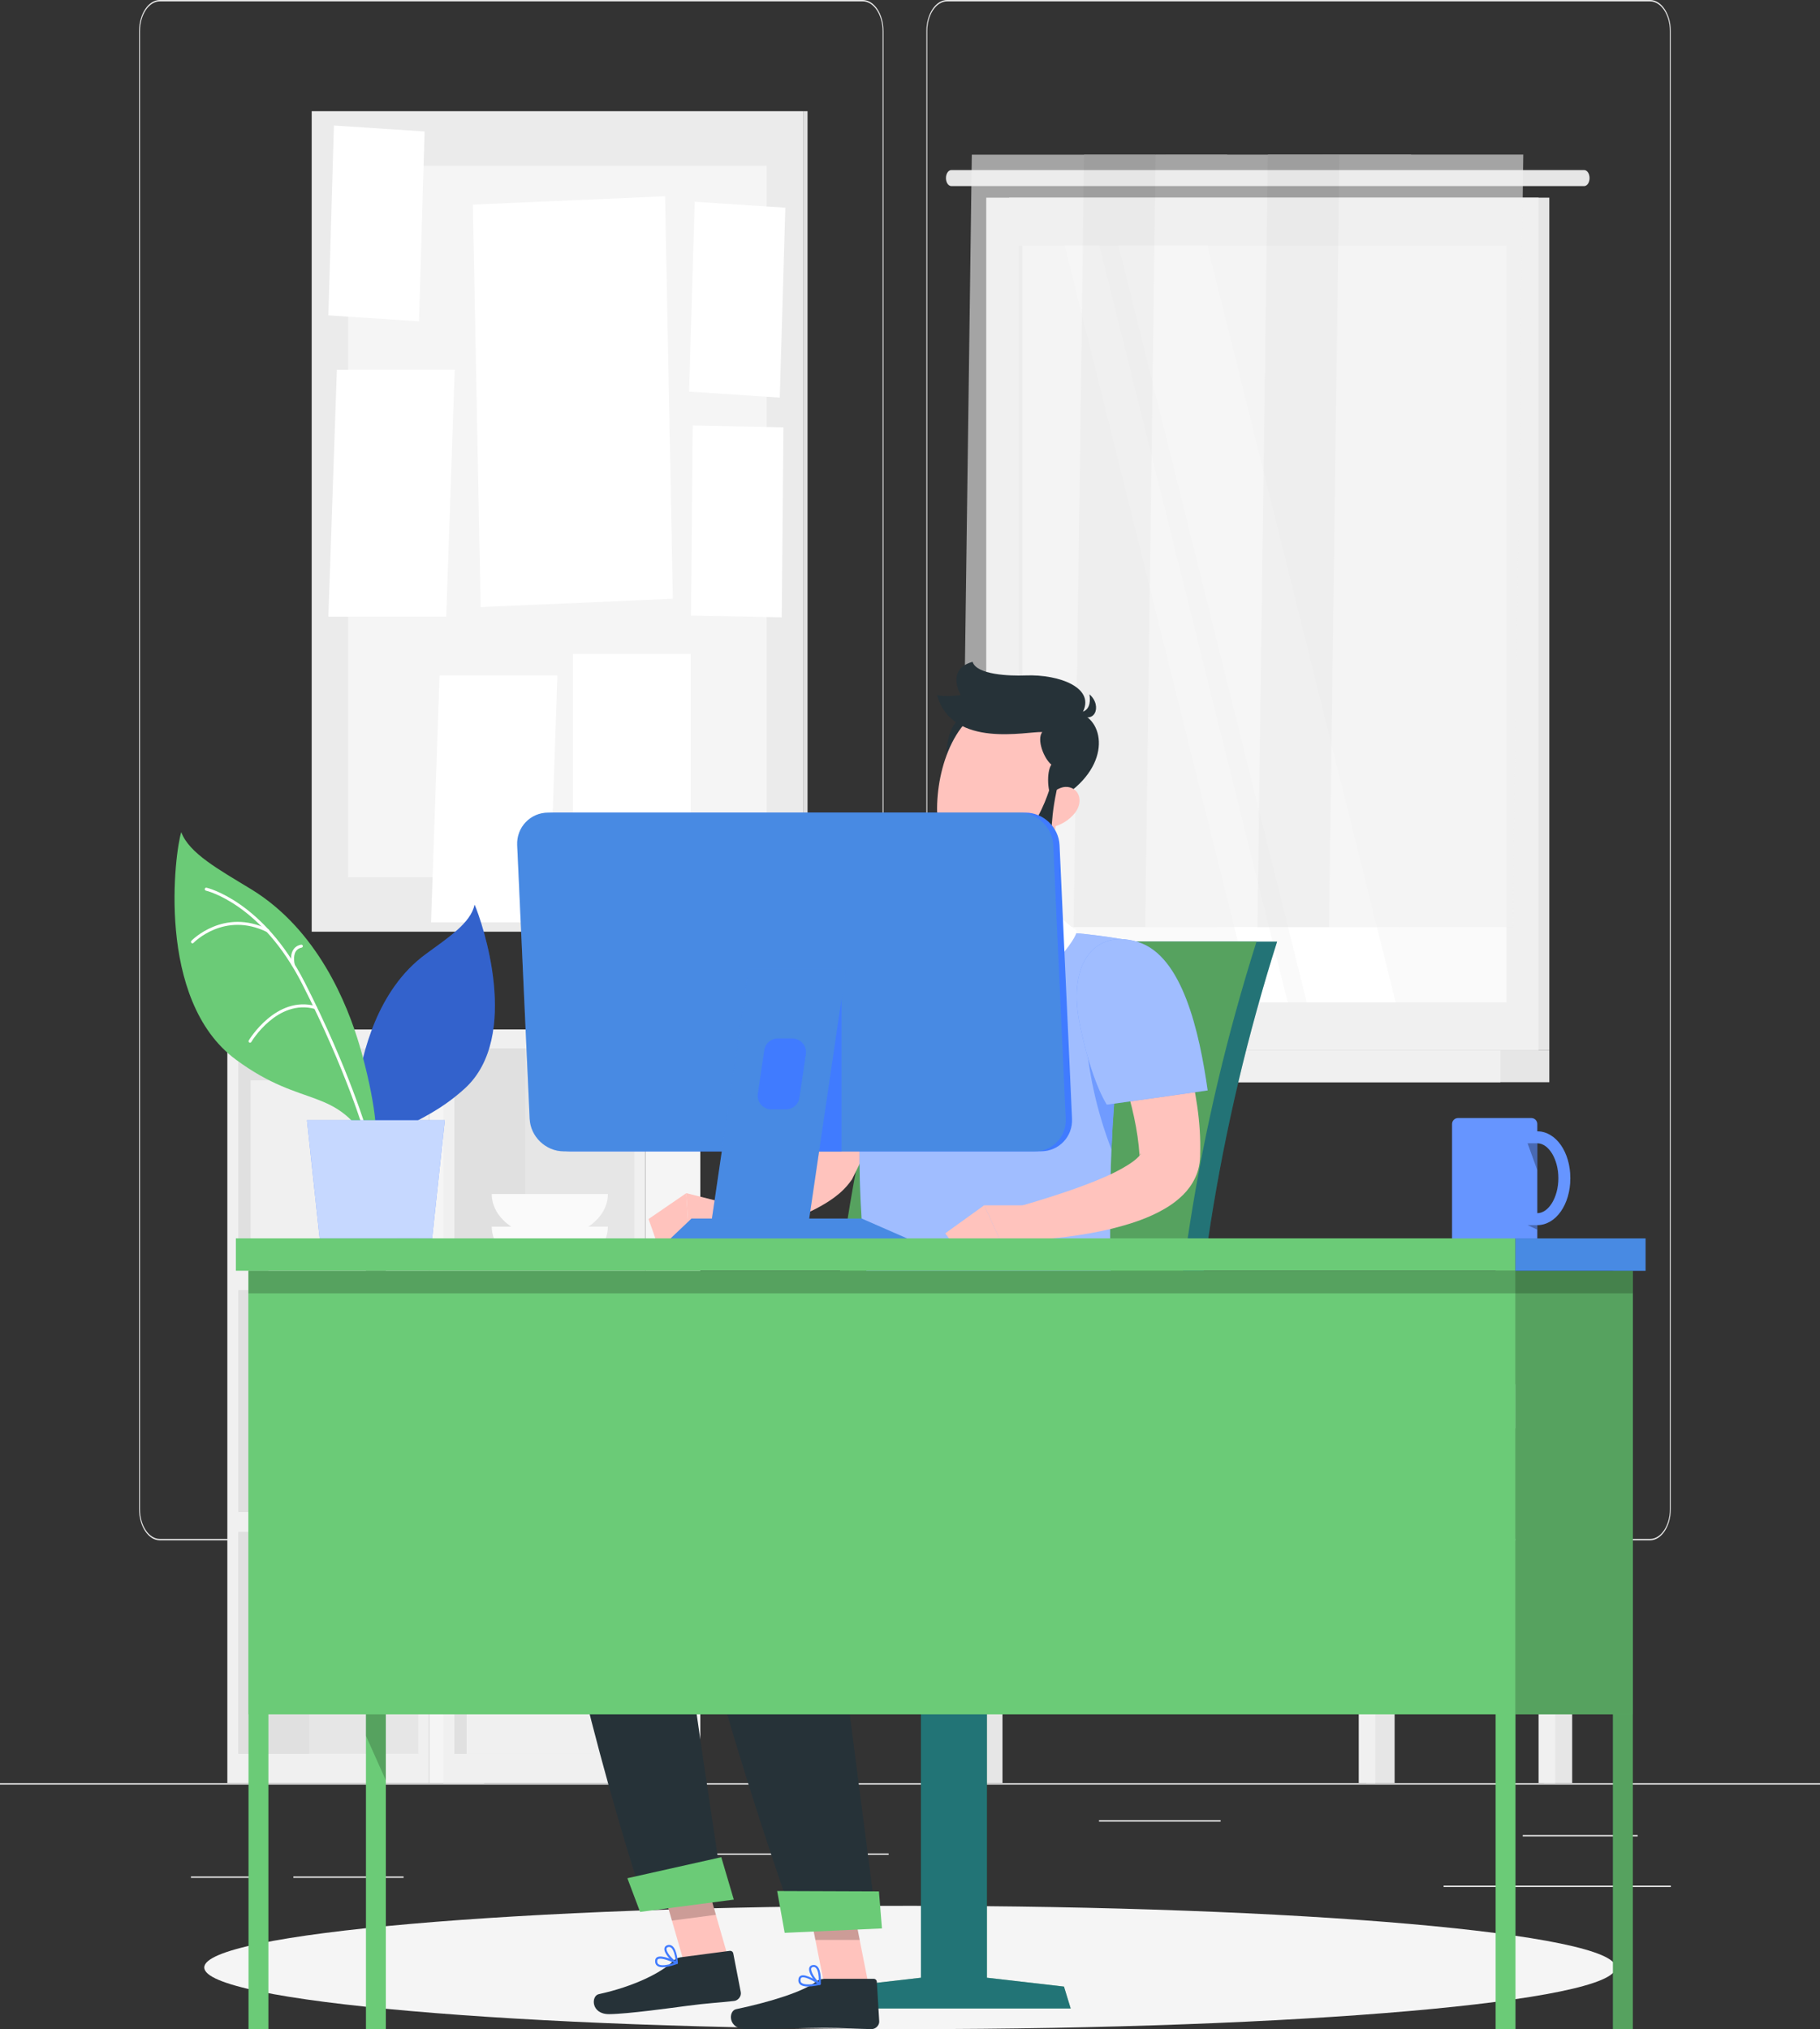 <svg width="592" height="660" viewBox="0 0 592 660" fill="none" xmlns="http://www.w3.org/2000/svg">
<rect x="0" y="0" width="592" height="660" fill="#333333" stroke="none"/>
<defs>
<clipPath id="clip0_15_487">
<rect width="592" height="660" fill="white"/>
</clipPath>
</defs>
<g clip-path="url(#clip0_15_487)">
<path d="M592 580.009H0V580.451H592V580.009Z" fill="#EBEBEB"/>
<path d="M280.623 501.009H51.997C48.276 501.009 45.247 496.475 45.247 490.895V10.114C45.247 4.535 48.276 0 51.997 0H280.623C284.343 0 287.373 4.535 287.373 10.114V490.895C287.373 496.475 284.343 501.009 280.623 501.009V501.009ZM51.997 0.443C48.436 0.443 45.531 4.782 45.531 10.114V490.895C45.531 496.227 48.436 500.566 51.997 500.566H280.623C284.184 500.566 287.089 496.227 287.089 490.895V10.114C287.089 4.782 284.184 0.443 280.623 0.443H51.997Z" fill="#EBEBEB"/>
<path d="M536.726 501.009H308.082C304.362 501.009 301.333 496.475 301.333 490.895V10.114C301.333 4.535 304.362 0 308.082 0H536.708C540.429 0 543.458 4.535 543.458 10.114V490.895C543.458 496.475 540.429 501.009 536.708 501.009H536.726ZM308.082 0.443C304.521 0.443 301.616 4.782 301.616 10.114V490.895C301.616 496.227 304.521 500.566 308.082 500.566H536.708C540.269 500.566 543.175 496.227 543.175 490.895V10.114C543.175 4.782 540.269 0.443 536.708 0.443H308.082Z" fill="#EBEBEB"/>
<path d="M532.687 596.871H495.306V597.314H532.687V596.871Z" fill="#EBEBEB"/>
<path d="M397.035 592.071H357.475V592.514H397.035V592.071Z" fill="#EBEBEB"/>
<path d="M543.493 613.327H469.564V613.769H543.493V613.327Z" fill="#EBEBEB"/>
<path d="M84.877 610.351H62.112V610.794H84.877V610.351Z" fill="#EBEBEB"/>
<path d="M131.276 610.351H95.418V610.794H131.276V610.351Z" fill="#EBEBEB"/>
<path d="M289.055 602.858H224.462V603.301H289.055V602.858Z" fill="#EBEBEB"/>
<path d="M328.261 341.646H503.951L503.951 64.298H328.261V341.646Z" fill="#E6E6E6"/>
<path d="M309.429 55.317H515.307C516.264 55.317 517.043 56.486 517.043 57.921C517.043 59.356 516.264 60.525 515.307 60.525H309.429C308.472 60.525 307.692 59.356 307.692 57.921C307.692 56.486 308.472 55.317 309.429 55.317V55.317Z" fill="#E6E6E6"/>
<path d="M320.802 341.646H500.461L500.461 64.298H320.802V341.646Z" fill="#F0F0F0"/>
<path d="M328.261 352.008H503.951V341.646H328.261V352.008Z" fill="#E6E6E6"/>
<path d="M308.383 352.008H488.042V341.646H308.383V352.008Z" fill="#F0F0F0"/>
<path d="M490.026 326.023V79.903L331.237 79.903V326.023H490.026Z" fill="#FAFAFA"/>
<path d="M453.974 326.041L392.729 79.903H363.817L425.061 326.041H453.974Z" fill="white"/>
<path d="M418.861 326.041L357.598 79.903H346.331L407.575 326.041H418.861Z" fill="white"/>
<path d="M332.566 326.023V79.903H331.237V326.023H332.566Z" fill="#E6E6E6"/>
<g opacity="0.6">
<path d="M372.515 301.526H312.724L316.107 50.304H375.899L372.515 301.526Z" fill="#F0F0F0"/>
<path d="M395.794 301.526H349.219L352.62 50.305H399.196L395.794 301.526Z" fill="#E6E6E6"/>
<path d="M432.307 301.526H372.515L375.899 50.305L435.691 50.287L432.307 301.526Z" fill="#F0F0F0"/>
<path d="M455.586 301.509L409.01 301.526L412.412 50.287H458.987L455.586 301.509Z" fill="#E6E6E6"/>
<path d="M492.099 301.509L432.307 301.526L435.691 50.287H495.483L492.099 301.509Z" fill="#F0F0F0"/>
</g>
<path d="M261.224 303.05V36.17L101.389 36.17L101.389 303.05H261.224Z" fill="#EBEBEB"/>
<path d="M262.676 303.05V36.17H261.224V303.05H262.676Z" fill="#E0E0E0"/>
<path d="M113.223 285.337H249.389L249.389 53.883L113.223 53.883L113.223 285.337Z" fill="#F5F5F5"/>
<path d="M186.355 293.007H224.693V212.714H186.355V293.007Z" fill="white"/>
<path d="M140.205 300.003H178.56L181.306 219.711H142.969L140.205 300.003Z" fill="white"/>
<path d="M106.81 200.581H145.148L147.911 120.271H109.574L106.81 200.581Z" fill="white"/>
<path d="M224.144 127.373L253.641 129.322L255.448 67.557L225.968 65.626L224.144 127.373Z" fill="white"/>
<path d="M106.81 102.575L136.29 104.524L138.114 42.759L108.617 40.828L106.81 102.575Z" fill="white"/>
<path d="M254.279 200.793L224.764 200.209L225.313 138.408L254.828 138.993L254.279 200.793Z" fill="white"/>
<path d="M156.344 197.463L218.864 194.753L216.331 63.837L153.811 66.547L156.344 197.463Z" fill="white"/>
<path d="M139.673 580.009L139.673 334.862H73.947L73.947 580.009H139.673Z" fill="#F0F0F0"/>
<path d="M136.077 413.171V341.009H77.561V413.171H136.077Z" fill="#E6E6E6"/>
<path d="M136.059 491.816V419.654H77.543V491.816H136.059Z" fill="#E6E6E6"/>
<path d="M136.059 570.444V498.281H77.543V570.444H136.059Z" fill="#E6E6E6"/>
<path d="M100.574 413.171V341.009H77.561V413.171H100.574Z" fill="#E0E0E0"/>
<path d="M100.574 491.798V419.636H77.561V491.798H100.574Z" fill="#E0E0E0"/>
<path d="M100.556 570.444V498.281H77.543V570.444H100.556Z" fill="#E0E0E0"/>
<path d="M157.513 580.009L157.513 334.862H139.673V580.009H157.513Z" fill="#F5F5F5"/>
<path d="M209.935 579.991L209.935 334.844H144.208V579.991H209.935Z" fill="#F0F0F0"/>
<path d="M206.339 413.153V340.991H147.823V413.153H206.339Z" fill="#E6E6E6"/>
<path d="M206.339 491.798V419.636H147.823V491.798H206.339Z" fill="#E6E6E6"/>
<path d="M206.339 570.444V498.281H147.823V570.444H206.339Z" fill="#E6E6E6"/>
<path d="M170.836 413.171V341.009H147.823V413.171H170.836Z" fill="#E0E0E0"/>
<path d="M170.836 491.816V419.654H147.823V491.816H170.836Z" fill="#E0E0E0"/>
<path d="M170.836 570.461V498.299H147.823V570.461H170.836Z" fill="#E0E0E0"/>
<path d="M227.793 579.991L227.793 334.844H209.953V579.991H227.793Z" fill="#F5F5F5"/>
<path d="M125.536 477.628C125.536 485.457 118.769 491.798 110.424 491.798C102.08 491.798 95.312 485.457 95.312 477.628H125.536Z" fill="#F0F0F0"/>
<path d="M125.536 467.036C125.536 474.865 118.769 481.206 110.424 481.206C102.08 481.206 95.312 474.865 95.312 467.036H125.536Z" fill="#F0F0F0"/>
<path d="M197.729 398.983C197.729 406.812 189.278 413.153 178.843 413.153C168.409 413.153 159.958 406.812 159.958 398.983H197.746H197.729Z" fill="#FAFAFA"/>
<path d="M197.729 388.391C197.729 396.22 189.278 402.561 178.843 402.561C168.409 402.561 159.958 396.22 159.958 388.391H197.746H197.729Z" fill="#FAFAFA"/>
<path d="M151.791 570.444H199.306V508.679H151.791V570.444Z" fill="#F0F0F0"/>
<path d="M206.339 508.697H199.306V570.461H206.339V508.697Z" fill="#E0E0E0"/>
<path d="M81.511 413.171H129.026V351.406H81.511V413.171Z" fill="#F0F0F0"/>
<path d="M136.059 351.406H129.026V413.171H136.059V351.406Z" fill="#E0E0E0"/>
<path d="M316.869 579.991H326.082V450.226H316.869V579.991Z" fill="#E6E6E6"/>
<path d="M314.407 579.991H319.828V450.226H314.407V579.991Z" fill="#F0F0F0"/>
<path d="M443.645 450.244H312.724V464.609H443.645V450.244Z" fill="#F0F0F0"/>
<path d="M502.179 579.991H511.392V450.226H502.179V579.991Z" fill="#E6E6E6"/>
<path d="M500.461 579.991H505.882V450.226H500.461V579.991Z" fill="#F0F0F0"/>
<path d="M513.039 450.244H447.578V464.609H513.039V450.244Z" fill="#E6E6E6"/>
<path d="M444.425 579.991H453.637V450.226H444.425V579.991Z" fill="#E6E6E6"/>
<path d="M441.962 579.991H447.383V450.226H441.962V579.991Z" fill="#F0F0F0"/>
<path d="M296 660C422.785 660 525.565 651.023 525.565 639.949C525.565 628.875 422.785 619.898 296 619.898C169.215 619.898 66.435 628.875 66.435 639.949C66.435 651.023 169.215 660 296 660Z" fill="#F5F5F5"/>
<path d="M346.084 646.166L321.015 643.279V499.61H299.561V643.279L274.493 646.166L272.332 653.287H348.263L346.084 646.166Z" fill="#0F701B"/>
<path opacity="0.4" d="M346.084 646.166L321.015 643.279V499.61H299.561V643.279L274.493 646.166L272.332 653.287H348.263L346.084 646.166Z" fill="#407BFF"/>
<path d="M303.813 306.274C341.017 306.274 378.203 306.274 415.407 306.274C396.273 366.781 386.565 428.422 386.6 488.947C349.397 488.947 312.211 488.947 275.007 488.947C274.972 428.439 284.68 366.799 303.813 306.274V306.274Z" fill="#237476"/>
<path opacity="0.3" d="M303.813 306.274C341.017 306.274 378.203 306.274 415.407 306.274C396.273 366.781 386.565 428.422 386.6 488.947C349.397 488.947 312.211 488.947 275.007 488.947C274.972 428.439 284.68 366.799 303.813 306.274V306.274Z" fill="#237476"/>
<path d="M297.116 306.274C334.32 306.274 371.506 306.274 408.71 306.274C389.577 366.781 379.868 428.422 379.904 488.947C342.7 488.947 305.514 488.947 268.31 488.947C268.275 428.439 277.983 366.799 297.116 306.274V306.274Z" fill="#56A25F"/>
<path d="M361.071 506.093H203.08C209.723 491.639 221.788 482.782 234.844 482.782H350.353L361.054 506.093H361.071Z" fill="#407BFF"/>
<path d="M393.155 506.093H316.87C323.514 491.639 335.578 482.782 348.635 482.782H375.634C388.691 482.782 395.14 490.328 393.155 506.093V506.093Z" fill="#407BFF"/>
<path opacity="0.3" d="M393.155 506.093H316.87C323.514 491.639 335.578 482.782 348.635 482.782H375.634C388.691 482.782 395.14 490.328 393.155 506.093V506.093Z" fill="black"/>
<path d="M237.36 638.514L223.081 640.392L213.762 608.013L228.059 606.135L237.36 638.514Z" fill="#FFC3BD"/>
<path d="M221.274 636.654L237.325 634.547C237.909 634.476 238.405 634.812 238.512 635.379L240.957 647.973C241.205 649.284 240.142 650.683 238.795 650.842C233.197 651.48 230.486 651.498 223.435 652.437C219.095 653.003 204.16 655.094 198.119 655.129C192.202 655.164 192.22 649.177 194.771 648.628C206.251 646.131 215.321 641.561 218.935 637.877C219.591 637.204 220.424 636.796 221.274 636.672V636.654Z" fill="#263238"/>
<path opacity="0.2" d="M228.077 606.135L213.762 608.013L218.563 624.698L232.878 622.821L228.077 606.135Z" fill="black"/>
<path d="M284.272 430.901C284.272 430.901 172.2 438.925 176.718 479.966C183.22 538.968 208.678 616.444 208.678 616.444L234.685 611.98C234.685 611.98 223.736 540.509 217.943 494.544C245.899 482.96 321.724 494.048 330.635 469.905C337.916 450.155 333.983 430.901 333.983 430.901H284.272V430.901Z" fill="#263238"/>
<path opacity="0.3" d="M229.672 465.07C229.672 465.07 232.4 477.274 234.26 490.523C234.189 490.541 234.083 490.541 234.012 490.558C233.038 490.7 232.063 490.842 231.142 491.001C230.664 491.108 230.15 491.178 229.689 491.267C229.122 491.356 228.591 491.48 228.042 491.586C225.65 492.064 223.418 492.631 221.38 493.286C220.849 493.446 220.371 493.623 219.892 493.782C219.237 493.995 218.599 494.243 217.997 494.508C218.652 499.769 220.92 506.748 220.937 512.806C196.011 483.349 216.562 465.052 229.707 465.052L229.672 465.07Z" fill="black"/>
<path d="M238.689 617.879L208.2 621.882L204.072 610.918L234.614 604.08L238.689 617.879Z" fill="#6BCB77"/>
<path d="M216.544 639.807C217.855 639.63 219.29 639.17 220.282 638.798C220.406 638.745 220.495 638.638 220.495 638.497C220.495 638.355 220.424 638.249 220.317 638.178C219.821 637.912 215.41 635.68 213.763 636.601C213.373 636.814 213.16 637.168 213.107 637.646C213.036 638.426 213.249 639.01 213.763 639.4C214.4 639.896 215.428 639.949 216.544 639.807ZM219.308 638.443C216.827 639.294 214.932 639.453 214.17 638.886C213.851 638.656 213.727 638.266 213.78 637.735C213.798 637.487 213.904 637.328 214.081 637.221C214.967 636.725 217.501 637.629 219.308 638.461V638.443Z" fill="#407BFF"/>
<path d="M220.211 638.815C220.211 638.815 220.317 638.798 220.352 638.762C220.441 638.691 220.494 638.585 220.494 638.479C220.494 638.302 220.264 634.157 218.652 632.952C218.209 632.634 217.713 632.545 217.181 632.669C216.526 632.828 216.154 633.254 216.101 633.838C215.977 635.432 218.492 638.142 220.034 638.798C220.087 638.815 220.158 638.833 220.211 638.815V638.815ZM217.5 633.289C217.784 633.254 218.032 633.324 218.262 633.484C219.236 634.192 219.662 636.53 219.803 637.894C218.421 637.009 216.703 634.936 216.792 633.874C216.792 633.679 216.88 633.431 217.358 633.307C217.412 633.307 217.465 633.289 217.518 633.271L217.5 633.289Z" fill="#407BFF"/>
<path d="M299.792 320.107C298.534 325.669 297.046 330.841 295.54 336.155C293.981 341.416 292.315 346.659 290.491 351.867C288.684 357.074 286.717 362.246 284.591 367.383C282.483 372.537 280.127 377.621 277.593 382.687L277.15 383.59L276.956 383.856C275.042 386.566 273.164 388.143 271.375 389.489C269.568 390.817 267.85 391.845 266.131 392.766C262.73 394.608 259.364 395.936 256.033 397.141C252.685 398.31 249.354 399.284 245.988 400.116C242.604 400.931 239.309 401.622 235.766 402.1L232.488 391.791L240.886 387.062C243.667 385.486 246.431 383.909 249.053 382.262C251.693 380.668 254.208 378.95 256.387 377.285C257.468 376.452 258.478 375.602 259.204 374.805C259.93 374.043 260.444 373.299 260.356 373.228L259.718 374.397C261.631 369.686 263.403 364.868 265.121 359.979C266.787 355.073 268.399 350.113 269.94 345.118C271.446 340.105 272.952 335.092 274.387 330.044C275.857 325.049 277.221 319.859 278.55 314.988L299.774 320.125L299.792 320.107Z" fill="#FFC3BD"/>
<path d="M276.371 316.264C264.66 329.708 256.918 348.501 256.918 348.501L287.532 366.94C296.372 356.171 307.409 327.671 307.852 318.053C308.543 303.28 288.985 301.792 276.371 316.264Z" fill="#407BFF"/>
<path opacity="0.5" d="M276.371 316.264C264.66 329.708 256.918 348.501 256.918 348.501L287.532 366.94C296.372 356.171 307.409 327.671 307.852 318.053C308.543 303.28 288.985 301.792 276.371 316.264Z" fill="white"/>
<path opacity="0.5" d="M287.16 329.973C280.481 335.588 275.733 347.261 273.66 358.58L287.532 366.94C291.908 361.609 296.815 351.955 300.73 342.372C297.595 332.861 293.077 325.014 287.178 329.973H287.16Z" fill="#407BFF"/>
<path d="M282.819 647.123H268.416L261.826 613.787H276.229L282.819 647.123Z" fill="#FFC3BD"/>
<path d="M267.973 643.633H284.148C284.732 643.633 285.175 644.041 285.211 644.625L285.99 657.432C286.079 658.76 284.821 660.018 283.475 660C277.841 659.911 275.148 659.575 268.026 659.575C263.65 659.575 248.804 660.035 242.745 660.035C236.687 660.035 236.864 654.066 239.433 653.517C250.913 651.09 261.4 647.743 265.457 644.554C266.184 643.988 267.07 643.669 267.938 643.669L267.973 643.633Z" fill="#263238"/>
<path opacity="0.2" d="M276.229 613.787H261.826L265.227 630.986H279.648L276.229 613.787Z" fill="black"/>
<path d="M312.494 430.901C312.494 430.901 217.518 438.925 219.856 480.143C222.408 525.293 258.974 626.824 258.974 626.824H285.353C285.353 626.824 273.43 534.965 267.637 489C294.406 489 349.928 494.03 358.839 469.905C366.12 450.155 361.372 431.645 361.372 431.645L312.476 430.901H312.494Z" fill="#263238"/>
<path d="M286.876 627.249L255.235 628.684L252.791 615.08L285.902 615.204L286.876 627.249Z" fill="#6BCB77"/>
<path d="M262.871 646.131C264.2 646.131 265.67 645.865 266.715 645.617C266.839 645.582 266.946 645.475 266.963 645.351C266.981 645.227 266.928 645.086 266.822 645.015C266.361 644.696 262.286 641.915 260.533 642.606C260.125 642.765 259.859 643.102 259.753 643.562C259.576 644.324 259.718 644.944 260.178 645.387C260.745 645.954 261.773 646.149 262.889 646.149L262.871 646.131ZM265.794 645.121C263.225 645.635 261.312 645.546 260.657 644.891C260.373 644.607 260.302 644.218 260.426 643.686C260.479 643.438 260.603 643.297 260.798 643.208C261.737 642.836 264.147 644.058 265.812 645.121H265.794Z" fill="#407BFF"/>
<path d="M266.627 645.635C266.627 645.635 266.733 645.635 266.786 645.599C266.893 645.546 266.963 645.44 266.963 645.334C266.963 645.157 267.3 641.012 265.847 639.612C265.458 639.24 264.979 639.081 264.43 639.152C263.775 639.223 263.332 639.595 263.208 640.162C262.871 641.738 265.015 644.731 266.45 645.599C266.503 645.635 266.556 645.653 266.627 645.653V645.635ZM264.66 639.79C264.944 639.79 265.174 639.878 265.387 640.091C266.255 640.923 266.379 643.297 266.326 644.661C265.068 643.598 263.651 641.313 263.863 640.286C263.899 640.091 264.023 639.86 264.501 639.79C264.554 639.79 264.607 639.79 264.66 639.79V639.79Z" fill="#407BFF"/>
<path d="M239.309 392.128L223.205 388.089L224.339 405.306C224.339 405.306 240.248 405.342 241.647 400.612L239.309 392.128Z" fill="#FFC3BD"/>
<path d="M210.963 396.503L214.754 407.308L224.339 405.324L223.205 388.107L210.963 396.503Z" fill="#FFC3BD"/>
<path d="M284.361 431.628H361.39C361.939 424.755 360.345 402.366 361.532 373.884C362.329 354.754 364.384 332.861 369.185 311.056C369.539 309.497 369.876 307.974 370.248 306.415C370.248 306.415 366.351 305.618 360.752 304.803C356.111 304.13 350.282 303.422 344.56 303.156C334.727 302.696 320.484 302.377 311.82 303.156C306.789 303.617 301.882 304.467 297.949 305.211C292.935 306.22 289.977 307.088 289.977 307.088C289.977 307.088 271.003 350.644 284.343 431.628H284.361Z" fill="#407BFF"/>
<path opacity="0.5" d="M284.361 431.628H361.39C361.939 424.755 360.345 402.366 361.532 373.884C362.329 354.754 364.384 332.861 369.185 311.056C369.539 309.497 369.876 307.974 370.248 306.415C370.248 306.415 366.351 305.618 360.752 304.803C356.111 304.13 350.282 303.422 344.56 303.156C334.727 302.696 320.484 302.377 311.82 303.156C306.789 303.617 301.882 304.467 297.949 305.211C292.935 306.22 289.977 307.088 289.977 307.088C289.977 307.088 271.003 350.644 284.343 431.628H284.361Z" fill="white"/>
<path opacity="0.5" d="M361.532 373.901C362.329 354.772 364.384 332.878 369.185 311.074C364.03 310.631 355.243 311.127 353.772 319.452C352.196 328.379 352.089 349.263 361.532 373.901Z" fill="#407BFF"/>
<path d="M375.155 316.388C375.882 317.752 376.413 318.779 376.998 319.966C377.565 321.117 378.079 322.268 378.592 323.42C379.62 325.722 380.594 328.043 381.515 330.381C383.34 335.075 384.952 339.857 386.281 344.764C387.627 349.67 388.708 354.683 389.435 359.837C390.179 364.992 390.551 370.27 390.373 375.673V376.186L390.303 377.196C390.267 377.905 390.143 378.613 390.019 379.304C389.736 380.685 389.293 381.996 388.744 383.13C387.645 385.45 386.246 387.222 384.864 388.603C382.082 391.349 379.372 392.943 376.768 394.307C371.559 396.964 366.581 398.381 361.638 399.656C356.695 400.843 351.806 401.675 346.934 402.295C342.026 402.88 337.243 403.287 332.194 403.358L330.741 392.642C339.493 390.056 348.493 387.31 356.642 383.98C360.699 382.351 364.632 380.438 367.661 378.418C369.167 377.426 370.39 376.328 370.85 375.62C371.081 375.283 371.081 375.106 370.957 375.248C370.904 375.319 370.797 375.496 370.744 375.708C370.691 375.814 370.691 375.938 370.656 376.062C370.656 376.098 370.656 376.257 370.656 376.186V375.797C370.159 367.667 368.158 359.217 365.536 350.892C364.189 346.73 362.701 342.567 361.053 338.458C360.238 336.403 359.388 334.349 358.502 332.347L357.138 329.354L355.845 326.573L375.155 316.388V316.388Z" fill="#FFC3BD"/>
<path d="M370.248 306.433C356.235 302.005 347.253 313.217 351.133 332.648C355.013 352.097 360.009 359.324 360.009 359.324L392.819 354.683C390.126 335.624 384.616 310.967 370.248 306.433Z" fill="#407BFF"/>
<path opacity="0.5" d="M370.248 306.433C356.235 302.005 347.253 313.217 351.133 332.648C355.013 352.097 360.009 359.324 360.009 359.324L392.819 354.683C390.126 335.624 384.616 310.967 370.248 306.433Z" fill="white"/>
<path d="M343.869 266.455L335.1 273.717L323.177 283.619C323.531 285.231 323.797 286.86 323.938 288.437C324.576 294.902 322.911 300.783 313.397 303.05C313.397 303.05 304.043 311.8 322.769 312.066C341.495 312.331 345.853 303.245 345.853 303.245C338.731 296.213 341.46 276.994 343.887 266.455H343.869Z" fill="#FFC3BD"/>
<path d="M344.507 298.002C344.507 298.002 334.71 308.222 321.812 312.066C326.791 312.969 330.174 317.539 330.263 321.967C339.529 319.222 350.53 305.282 350.229 302.696C347.43 300.765 344.507 298.002 344.507 298.002V298.002Z" fill="white"/>
<path d="M317.667 300.871C317.667 300.871 308.915 308.222 321.813 312.048C316.834 312.951 313.504 315.502 311.803 320.975C304.805 312.633 308.827 304.184 310.368 302.093C313.77 301.81 317.667 300.871 317.667 300.871Z" fill="white"/>
<path opacity="0.2" d="M323.177 283.619C323.531 285.231 323.797 286.86 323.939 288.437C328.385 287.551 334.338 282.804 334.958 278.252C335.188 276.551 335.224 274.886 335.117 273.7L323.194 283.601L323.177 283.619Z" fill="black"/>
<path d="M311.75 234.094C305.85 238.947 306.931 257.793 312.565 256.058C318.198 254.322 321.44 226.105 311.75 234.094Z" fill="#263238"/>
<path d="M347.483 251.275C344.436 265.286 343.373 273.611 335.1 279.988C322.663 289.606 306.169 281.068 304.947 266.579C303.866 253.542 309.022 232.836 323.761 228.868C338.271 224.954 350.53 237.264 347.483 251.275V251.275Z" fill="#FFC3BD"/>
<path d="M342.806 260.893C340.539 258.112 340.379 250.974 341.991 248.707C339.564 246.758 337.137 240.541 339.015 238.114C334.267 237.796 309.695 243.694 304.788 226.052C307.339 226.867 312.494 226.052 312.494 226.052C312.494 226.052 307.498 217.745 316.356 215.265C317.649 219.48 328.332 219.906 333.629 219.693C344.507 219.268 356.891 223.785 351.877 232.216C359.867 235.67 361.16 251.063 342.806 260.911V260.893Z" fill="#263238"/>
<path d="M349.999 231.631C349.999 231.631 355.42 232.765 354.375 225.839C358.786 229.648 355.952 236.556 349.999 231.631Z" fill="#263238"/>
<path d="M349.768 264.259C347.713 266.951 344.702 268.563 342.08 269.023C338.111 269.714 336.924 266.083 338.66 262.541C340.237 259.352 344.188 255.154 347.855 256.075C351.469 256.961 352.107 261.177 349.768 264.259Z" fill="#FFC3BD"/>
<path d="M341.601 255.951C341.601 255.951 339.174 264.666 334.444 270.246C329.714 275.825 325.072 276.923 319.988 276.835C314.903 276.746 315.683 269.714 315.683 269.714L313.185 269.147C313.185 269.147 313.45 277.791 308.49 274.142C307.409 273.345 306.382 270.795 305.708 268.793C305.195 267.252 304.894 265.658 304.805 264.046C303.6 265.959 303.157 274.426 305 278.464C306.293 281.298 309.765 283.743 312.937 284.735C318.234 286.4 325.905 286.329 331.556 284.097C340.609 280.519 341.92 271.84 342.239 266.88C342.558 261.921 343.94 255.969 343.94 255.969H341.583L341.601 255.951Z" fill="#263238"/>
<path d="M333.435 392.039H320.147L326.578 406.192C326.578 406.192 339.671 405.997 339.015 399.266L333.435 392.039Z" fill="#FFC3BD"/>
<path d="M307.462 401.162L314.283 410.355L326.578 406.192L320.147 392.022L307.462 401.162Z" fill="#FFC3BD"/>
<path d="M486.483 660H492.949L492.949 413.33H486.483L486.483 660Z" fill="#6BCB77"/>
<path d="M524.644 660H531.11V413.33H524.644V660Z" fill="#6BCB77"/>
<path opacity="0.2" d="M524.644 660H531.11V413.33H524.644V660Z" fill="black"/>
<path d="M119.034 660H125.5L125.5 413.33H119.034L119.034 660Z" fill="#6BCB77"/>
<path opacity="0.2" d="M119.034 413.33H125.501V579.07L119.034 564.598V413.33Z" fill="black"/>
<path d="M80.838 660H87.305L87.305 413.33H80.838L80.838 660Z" fill="#6BCB77"/>
<path d="M80.838 557.62H492.932V413.33L80.838 413.33V557.62Z" fill="#6BCB77"/>
<path d="M76.728 413.33L492.949 413.33V402.791L76.728 402.791V413.33Z" fill="#6BCB77"/>
<path d="M531.127 413.33H492.949V557.62H531.127V413.33Z" fill="#6BCB77"/>
<path opacity="0.2" d="M531.127 413.33H492.949V557.62H531.127V413.33Z" fill="black"/>
<path d="M535.255 402.809H492.949V413.348H535.255V402.809Z" fill="#407BFF"/>
<path opacity="0.2" d="M535.255 402.809H492.949V413.348H535.255V402.809Z" fill="#6BCB77"/>
<path opacity="0.2" d="M80.838 420.681L531.109 420.681V413.348L80.838 413.348V420.681Z" fill="black"/>
<path d="M338.589 374.486H185.434C179.605 374.486 174.609 369.721 174.343 363.894L170.286 274.904C170.021 269.077 174.574 264.312 180.402 264.312H333.558C339.386 264.312 344.382 269.077 344.648 274.904L348.705 363.894C348.971 369.721 344.418 374.486 338.589 374.486V374.486Z" fill="#407BFF"/>
<path d="M336.534 374.486H183.379C177.55 374.486 172.554 369.721 172.288 363.894L168.231 274.904C167.966 269.077 172.519 264.312 178.347 264.312H331.503C337.331 264.312 342.327 269.077 342.593 274.904L346.65 363.894C346.915 369.721 342.362 374.486 336.534 374.486V374.486Z" fill="#407BFF"/>
<path opacity="0.2" d="M336.534 374.486H183.379C177.55 374.486 172.554 369.721 172.288 363.894L168.231 274.904C167.966 269.077 172.519 264.312 178.347 264.312H331.503C337.331 264.312 342.327 269.077 342.593 274.904L346.65 363.894C346.915 369.721 342.362 374.486 336.534 374.486V374.486Z" fill="#6BCB77"/>
<path d="M273.713 320.71H244.463V374.486H273.713V320.71Z" fill="#407BFF"/>
<path d="M243.542 314.971L230.627 402.773H262.268L275.183 314.971H243.542V314.971ZM262.127 342.869L260.036 357.057C259.717 359.235 257.857 360.847 255.66 360.847H250.895C248.184 360.847 246.111 358.438 246.501 355.763L248.592 341.575C248.91 339.397 250.771 337.785 252.967 337.785H257.733C260.444 337.785 262.516 340.194 262.127 342.869Z" fill="#407BFF"/>
<path opacity="0.2" d="M243.542 314.971L230.627 402.773H262.268L275.183 314.971H243.542V314.971ZM262.127 342.869L260.036 357.057C259.717 359.235 257.857 360.847 255.66 360.847H250.895C248.184 360.847 246.111 358.438 246.501 355.763L248.592 341.575C248.91 339.397 250.771 337.785 252.967 337.785H257.733C260.444 337.785 262.516 340.194 262.127 342.869Z" fill="#6BCB77"/>
<path d="M280.303 396.361H224.922L218.137 402.809H295.025L280.303 396.361Z" fill="#407BFF"/>
<path opacity="0.2" d="M280.303 396.361H224.922L218.137 402.809H295.025L280.303 396.361Z" fill="#6BCB77"/>
<path d="M116.749 383.112C113.631 381.394 114.694 364.301 116.058 354.559C117.723 342.78 122.684 321.932 138.433 310.383C145.945 304.874 153.12 300.198 154.378 294.264C156.681 299.525 169.773 337.218 151.1 354.116C135.298 368.41 123.605 365.222 116.731 383.112H116.749Z" fill="#407BFF"/>
<g opacity="0.2">
<path d="M116.749 383.112C113.631 381.394 114.694 364.301 116.058 354.559C117.723 342.78 122.684 321.932 138.433 310.383C145.945 304.874 153.12 300.198 154.378 294.264C156.681 299.525 169.773 337.218 151.1 354.116C135.298 368.41 123.605 365.222 116.731 383.112H116.749Z" fill="black"/>
</g>
<path d="M120.859 373.441C124.508 371.404 120.345 351.548 117.014 340.247C112.993 326.573 103.32 302.412 81.635 289.198C71.289 282.893 61.51 277.561 58.959 270.671C56.939 276.817 50.473 325.226 76.71 344.64C98.909 361.06 109.308 352.752 120.876 373.441H120.859Z" fill="#6BCB77"/>
<path d="M119.034 369.013C118.821 369.013 118.627 368.871 118.573 368.658C118.52 368.464 112.639 348.253 98.324 320.107C85.019 293.963 67.161 289.73 66.984 289.694C66.719 289.641 66.559 289.376 66.612 289.11C66.665 288.844 66.913 288.685 67.197 288.738C67.374 288.773 85.657 293.095 99.192 319.665C113.56 347.899 119.459 368.198 119.512 368.393C119.583 368.658 119.442 368.924 119.176 368.995C119.123 368.995 119.087 369.013 119.034 369.013V369.013Z" fill="white"/>
<path d="M62.608 306.84C62.484 306.84 62.36 306.805 62.272 306.699C62.077 306.522 62.077 306.203 62.254 306.008C62.36 305.902 72.777 295.15 87.322 302.306C87.57 302.43 87.659 302.713 87.535 302.961C87.411 303.209 87.127 303.298 86.879 303.174C72.99 296.337 63.051 306.575 62.945 306.681C62.856 306.787 62.714 306.84 62.59 306.84H62.608Z" fill="white"/>
<path d="M81.334 339.166C81.334 339.166 81.157 339.149 81.086 339.096C80.856 338.954 80.785 338.67 80.909 338.422C80.998 338.281 89.802 323.65 102.735 327.246C103.001 327.316 103.143 327.582 103.072 327.848C103.001 328.114 102.717 328.255 102.469 328.184C90.228 324.801 81.812 338.777 81.742 338.918C81.653 339.078 81.494 339.149 81.317 339.149L81.334 339.166Z" fill="white"/>
<path d="M95.383 314.333C95.17 314.333 94.976 314.191 94.922 313.979C94.887 313.855 94.125 310.95 95.383 308.948C95.932 308.063 96.8 307.478 97.934 307.266C98.218 307.212 98.448 307.39 98.501 307.655C98.554 307.921 98.377 308.169 98.129 308.222C97.261 308.399 96.623 308.807 96.216 309.462C95.188 311.109 95.861 313.713 95.879 313.731C95.95 313.996 95.79 314.262 95.543 314.333C95.507 314.333 95.454 314.333 95.418 314.333H95.383Z" fill="white"/>
<path d="M144.687 364.372H99.848L103.975 402.756H140.559L144.687 364.372Z" fill="#407BFF"/>
<path opacity="0.7" d="M144.687 364.372H99.848L103.975 402.756H140.559L144.687 364.372Z" fill="white"/>
<path d="M500.036 367.985V365.594C500.036 364.531 499.168 363.663 498.105 363.663H474.259C473.196 363.663 472.328 364.531 472.328 365.594V402.809H500.036V398.487C506.059 398.487 510.789 391.791 510.789 383.236C510.789 374.681 506.059 367.985 500.036 367.985V367.985ZM500.036 394.608V371.864C503.756 371.864 506.909 377.072 506.909 383.236C506.909 389.4 503.756 394.608 500.036 394.608V394.608Z" fill="#407BFF"/>
<path opacity="0.2" d="M500.036 367.985V365.594C500.036 364.531 499.168 363.663 498.105 363.663H474.259C473.196 363.663 472.328 364.531 472.328 365.594V402.809H500.036V398.487C506.059 398.487 510.789 391.791 510.789 383.236C510.789 374.681 506.059 367.985 500.036 367.985V367.985ZM500.036 394.608V371.864C503.756 371.864 506.909 377.072 506.909 383.236C506.909 389.4 503.756 394.608 500.036 394.608V394.608Z" fill="white"/>
<path opacity="0.3" d="M500.036 371.864H496.882L500.036 380.615V371.864Z" fill="black"/>
<path opacity="0.3" d="M500.036 398.487H496.882L500.036 399.957V398.487Z" fill="black"/>
</g>

</svg>
